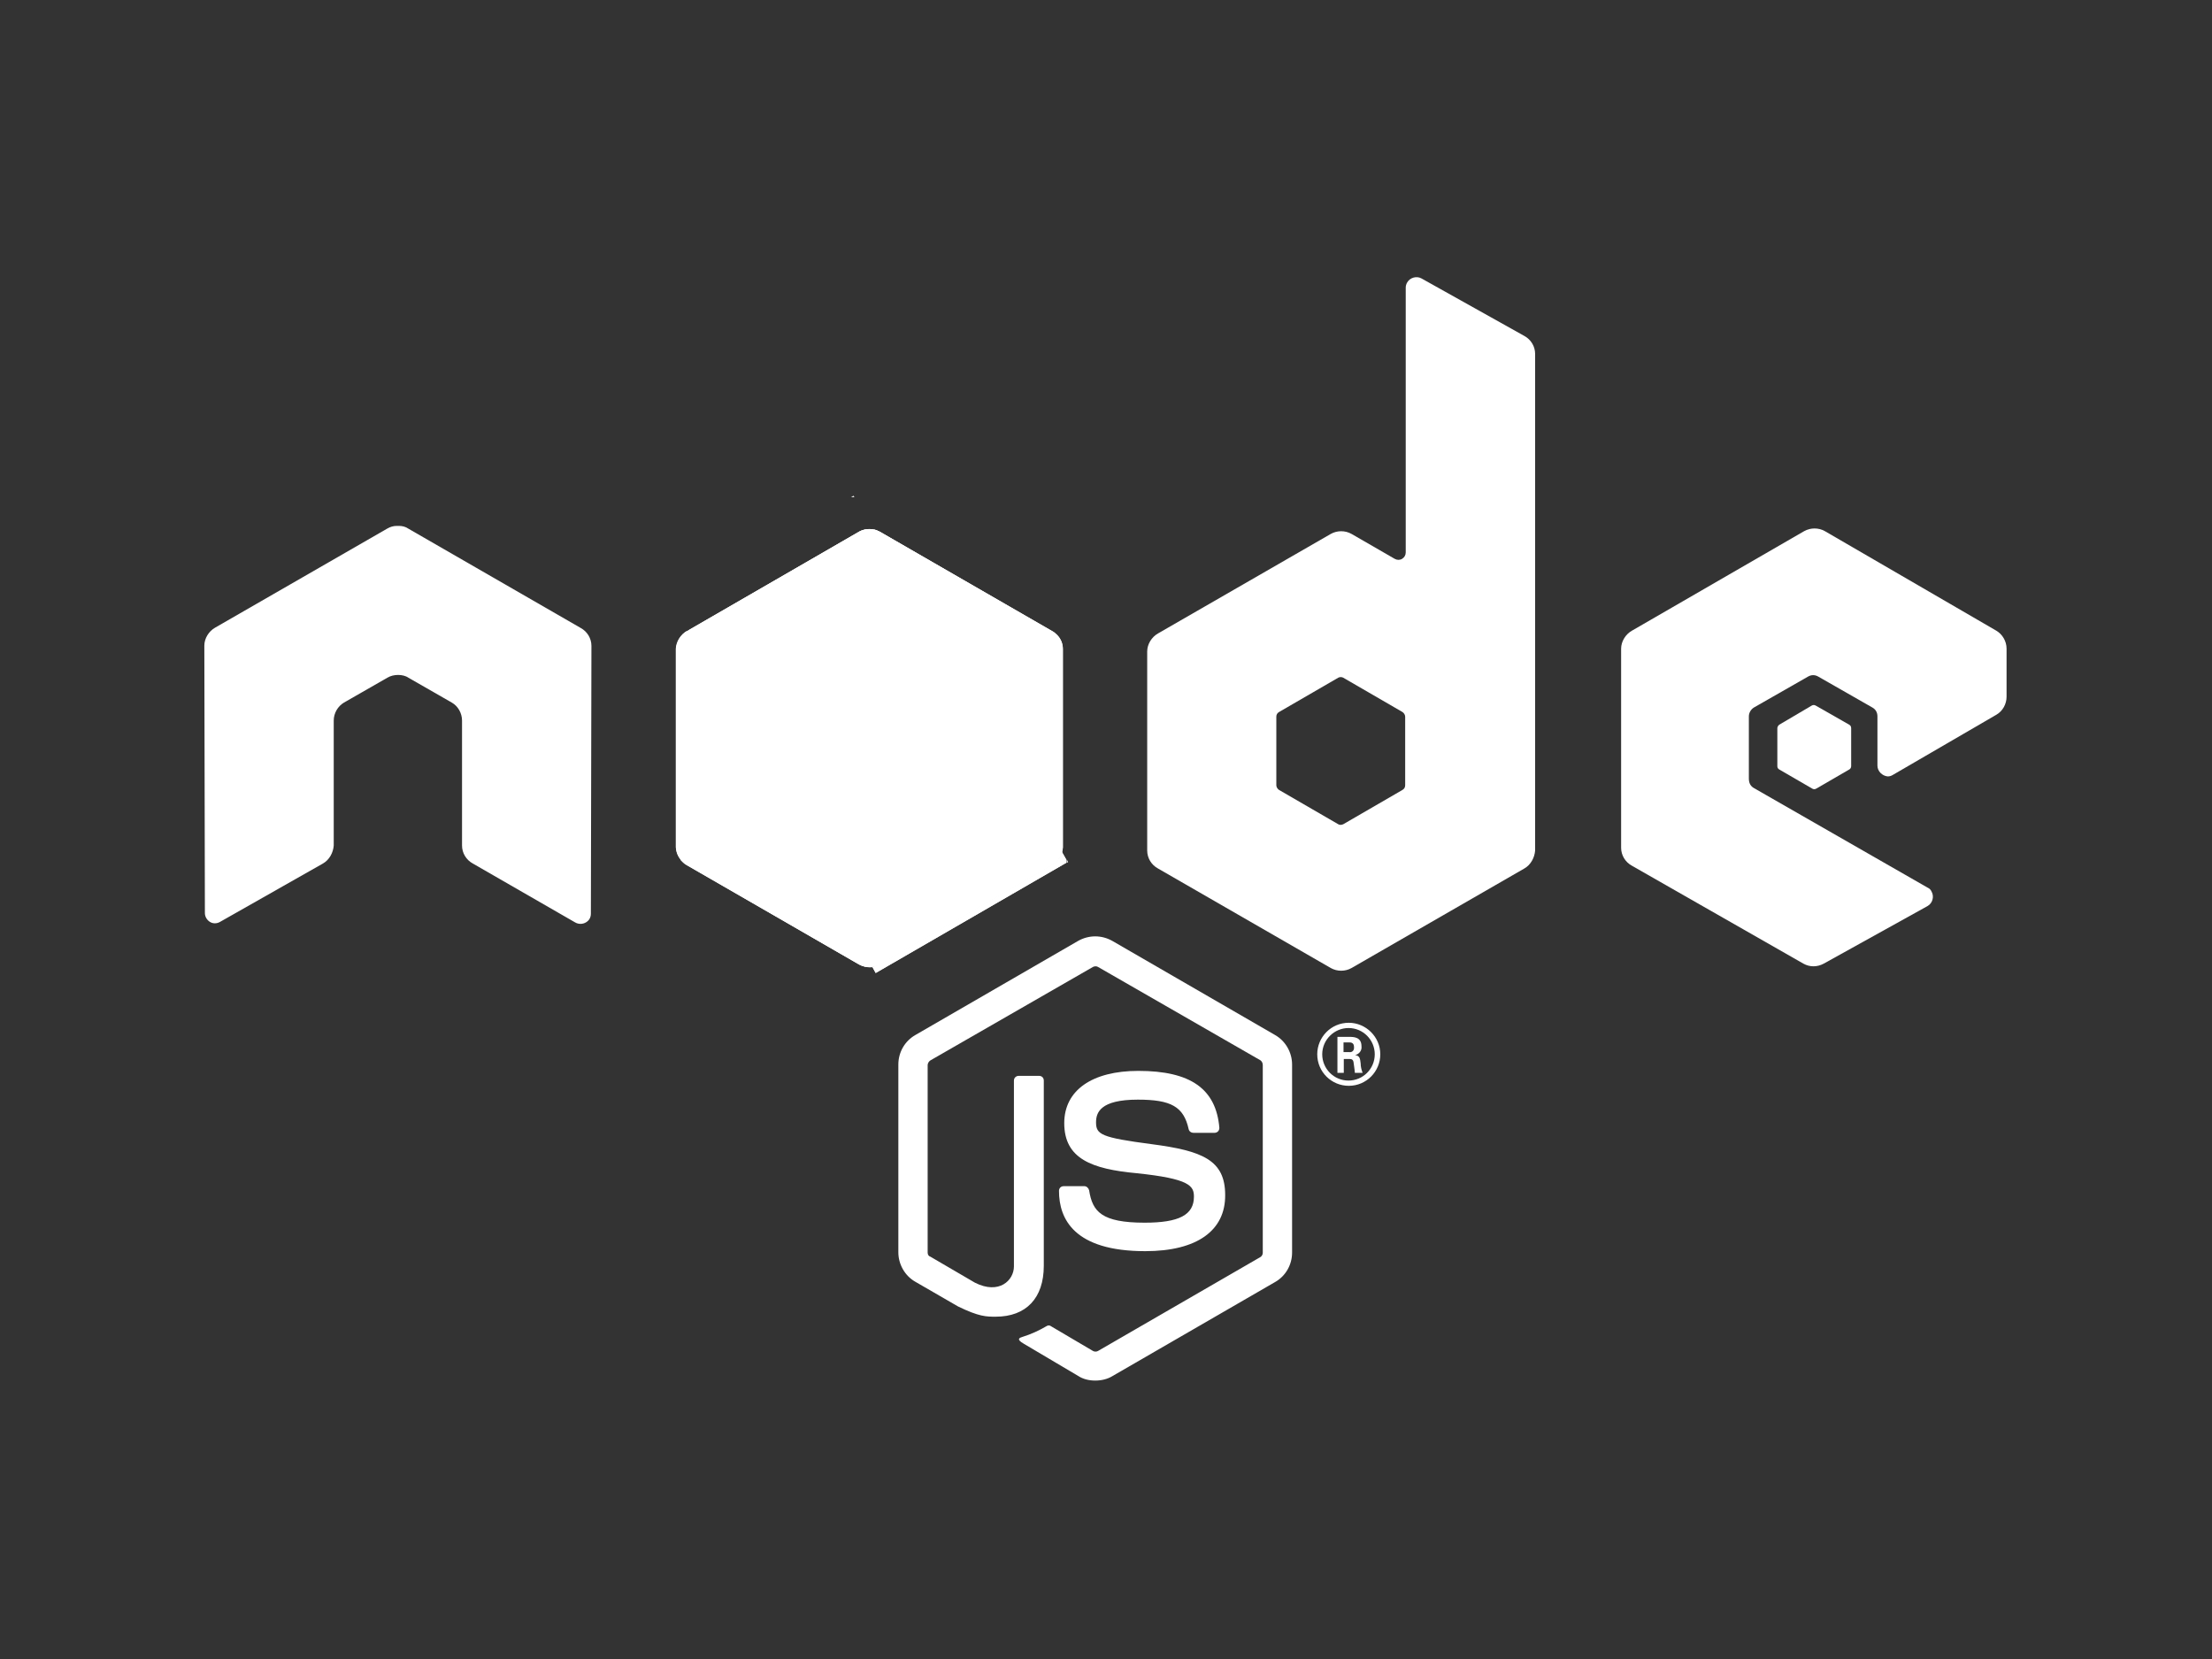 <?xml version="1.0" encoding="UTF-8" standalone="no"?>
<!-- Generator: Adobe Illustrator 26.0.3, SVG Export Plug-In . SVG Version: 6.00 Build 0)  -->

<svg
   version="1.0"
   id="katman_1"
   x="0px"
   y="0px"
   viewBox="0 0 800 600"
   style="enable-background:new 0 0 800 600;"
   xml:space="preserve"
   sodipodi:docname="Node JS.svg"
   inkscape:version="1.3.2 (091e20ef0f, 2023-11-25)"
   xmlns:inkscape="http://www.inkscape.org/namespaces/inkscape"
   xmlns:sodipodi="http://sodipodi.sourceforge.net/DTD/sodipodi-0.dtd"
   xmlns="http://www.w3.org/2000/svg"
   xmlns:svg="http://www.w3.org/2000/svg"><rect x="0" y="0" width="800" height="600" fill="#333333" stroke="none"/><defs
   id="defs40" /><sodipodi:namedview
   id="namedview40"
   pagecolor="#ffffff"
   bordercolor="#000000"
   borderopacity="0.25"
   inkscape:showpageshadow="2"
   inkscape:pageopacity="0.0"
   inkscape:pagecheckerboard="0"
   inkscape:deskcolor="#d1d1d1"
   inkscape:zoom="1.4133333"
   inkscape:cx="400.11792"
   inkscape:cy="300"
   inkscape:window-width="2560"
   inkscape:window-height="1052"
   inkscape:window-x="0"
   inkscape:window-y="0"
   inkscape:window-maximized="1"
   inkscape:current-layer="katman_1" />
<style
   type="text/css"
   id="style1">
	.st0{fill:#699F63;}
	.st1{fill-rule:evenodd;clip-rule:evenodd;fill:#333333;}
	.st2{fill-rule:evenodd;clip-rule:evenodd;fill:#699F63;}
	.st3{fill-rule:evenodd;clip-rule:evenodd;fill:url(#SVGID_1_);}
	.st4{fill:none;}
	.st5{fill:url(#SVGID_00000013164395776078224130000015716384145689473701_);}
	.st6{fill:url(#SVGID_00000104691625543940297370000011366655636974680971_);}
	.st7{fill:url(#SVGID_00000015323178900347594040000014916163577798326962_);}
	.st8{fill:url(#SVGID_00000012463727148455555610000006123014352418132670_);}
	.st9{fill:url(#SVGID_00000044135551797696037690000012925506725738924460_);}
	.st10{fill:url(#SVGID_00000076600993853275803470000007153698136801308048_);}
</style>
<g
   id="g40"
   style="fill:#ffffff">
	<path
   class="st0"
   d="M396.1,499.3c-2.2,0-4.4-0.5-6.2-1.7L370.3,486c-3-1.7-1.5-2.2-0.5-2.5c3.2-1,6-2.3,8.9-4   c0.5-0.2,1-0.2,1.5,0.2l15.1,8.9c0.5,0.3,1.3,0.3,1.8,0l58.8-34c0.5-0.3,0.8-1,0.8-1.5v-67.9c0-0.7-0.3-1.3-0.8-1.7l-58.8-33.8   c-0.5-0.3-1.2-0.3-1.8,0l-58.8,33.8c-0.5,0.3-1,1-1,1.7V453c0,0.7,0.3,1.3,1,1.5l16.1,9.4c8.7,4.4,14.1-0.8,14.1-5.9v-67.2   c0-1,0.8-1.7,1.7-1.7l0,0h7.4c1,0,1.7,0.7,1.7,1.7l0,0v67c0,11.7-6.4,18.4-17.4,18.4c-3.4,0-6,0-13.6-3.7l-15.4-8.9   c-3.9-2.2-6.2-6.4-6.2-10.7v-67.9c0-4.4,2.3-8.5,6.2-10.7l58.8-34c3.9-2.2,8.5-2.2,12.4,0l58.8,34c3.9,2.2,6.2,6.4,6.2,10.7V453   c0,4.4-2.3,8.5-6.2,10.7l-58.8,34C400.5,498.8,398.3,499.3,396.1,499.3z"
   id="path1"
   style="fill:#ffffff" />
	<path
   class="st0"
   d="M414.2,452.5c-25.8,0-31.2-11.7-31.2-21.8c0-1,0.7-1.7,1.7-1.7l0,0h7.5c0.8,0,1.5,0.7,1.7,1.5   c1.2,7.7,4.5,11.7,20.1,11.7c12.4,0,17.8-2.8,17.8-9.4c0-3.9-1.5-6.5-20.8-8.5c-16.1-1.5-26.1-5.2-26.1-18.1   c0-11.9,10.1-18.9,26.8-18.9c18.9,0,28.1,6.5,29.3,20.6c0,0.5-0.2,1-0.5,1.3c-0.3,0.3-0.8,0.5-1.2,0.5h-7.7c-0.8,0-1.5-0.5-1.7-1.3   c-1.8-8.2-6.4-10.7-18.4-10.7c-13.6,0-15.1,4.7-15.1,8.2c0,4.4,1.8,5.5,20.1,7.9s26.6,5.7,26.6,18.4   C443.2,445,433,452.5,414.2,452.5z"
   id="path2"
   style="fill:#ffffff" />
	<path
   class="st0"
   d="M499.2,381.3c0,6.2-5,11.4-11.4,11.4c-6.2,0-11.4-5-11.4-11.4c0-6.2,5-11.4,11.4-11.4   C494,369.9,499.2,375,499.2,381.3z M478.2,381.3c0,5.2,4.2,9.5,9.5,9.5c5.2,0,9.5-4.2,9.5-9.5c0-5.2-4.2-9.5-9.5-9.5l0,0   C482.6,371.8,478.2,376,478.2,381.3L478.2,381.3z M483.6,375h4.4c1.5,0,4.4,0,4.4,3.4c0.2,1.5-0.8,2.8-2.3,3.2c1.7,0.2,1.8,1.3,2,3   c0,1.2,0.3,2.3,0.7,3.4H490c0-0.7-0.5-3.9-0.5-4c-0.2-0.7-0.5-1-1.3-1h-2.2v5h-2.3V375z M485.9,380.5h2c1,0.2,1.8-0.5,1.8-1.5   c0-0.2,0-0.2,0-0.3c0-1.7-1.2-1.7-1.8-1.7h-2V380.5z"
   id="path3"
   style="fill:#ffffff" />
	<path
   class="st1"
   d="M213.9,233.6c0-2.7-1.5-5.2-3.9-6.5l-62.3-35.9c-1-0.7-2.2-1-3.4-1h-0.8c-1.2,0-2.3,0.3-3.5,1L77.8,227   c-2.3,1.3-3.9,3.9-3.9,6.5l0.2,96.7c0,1.3,0.7,2.5,1.8,3.2s2.5,0.7,3.7,0l37.2-21.1c2.3-1.3,3.7-3.9,3.9-6.5v-45.2   c0-2.7,1.5-5.2,3.7-6.5l15.7-9c1.2-0.7,2.5-1,3.9-1c1.3,0,2.7,0.3,3.7,1l15.7,9c2.3,1.3,3.7,3.9,3.7,6.5v45.2   c0,2.7,1.5,5.2,3.9,6.5l37,21.3c1.2,0.7,2.7,0.7,3.9,0c1.2-0.7,1.8-1.8,1.8-3.2L213.9,233.6z"
   id="path4"
   style="fill:#ffffff" />
	<path
   class="st1"
   d="M514.1,100.7c-1.8-1-4.2-0.3-5.2,1.5c-0.3,0.5-0.5,1.2-0.5,1.8v95.8c0,1-0.5,1.8-1.3,2.3   c-0.8,0.5-1.8,0.5-2.7,0l-15.6-9c-2.3-1.3-5.2-1.3-7.5,0l-62.5,36c-2.3,1.3-3.9,3.9-3.9,6.5v72c0,2.7,1.5,5.2,3.9,6.5l62.5,36   c2.3,1.3,5.2,1.3,7.5,0l62.5-36c2.3-1.3,3.7-3.9,3.9-6.5V128c0-2.7-1.5-5.2-3.9-6.5L514.1,100.7z M508.2,284c0,0.7-0.3,1.3-1,1.7   l-21.4,12.4c-0.7,0.3-1.3,0.3-1.8,0l-21.4-12.4c-0.5-0.3-1-1-1-1.7v-24.8c0-0.7,0.3-1.3,1-1.7l21.4-12.4c0.5-0.3,1.3-0.3,1.8,0   l21.4,12.4c0.5,0.3,1,1,1,1.7V284z"
   id="path5"
   style="fill:#ffffff" />
	<path
   class="st1"
   d="M722,258.5c2.3-1.3,3.7-3.9,3.7-6.5v-17.4c0-2.7-1.5-5.2-3.7-6.5l-62-36c-2.3-1.3-5.2-1.3-7.5,0l-62.3,36   c-2.3,1.3-3.9,3.9-3.9,6.5v72c0,2.7,1.5,5.2,3.9,6.5l62,35.4c2.3,1.3,5,1.3,7.4,0l37.5-20.8c1.8-1,2.5-3.4,1.5-5.2   c-0.3-0.7-0.8-1.2-1.5-1.5l-62.8-36c-1.2-0.7-1.8-1.8-1.8-3.4v-22.5c0-1.3,0.7-2.5,1.8-3.2l19.6-11.2c1.2-0.7,2.5-0.7,3.7,0   l19.6,11.2c1.2,0.7,1.8,1.8,1.8,3.2v17.8c0,2,1.7,3.7,3.7,3.9c0.7,0,1.3-0.2,1.8-0.5L722,258.5z"
   id="path6"
   style="fill:#ffffff" />
	<path
   class="st2"
   d="M655.2,255.2c0.5-0.3,1-0.3,1.5,0l12.1,6.9c0.5,0.3,0.7,0.7,0.7,1.3v13.7c0,0.5-0.3,1-0.7,1.2l-11.9,6.9   c-0.5,0.3-1,0.3-1.5,0l-11.9-6.9c-0.5-0.3-0.7-0.7-0.7-1.2v-13.7c0-0.5,0.3-1,0.7-1.3L655.2,255.2z"
   id="path7"
   style="fill:#ffffff" />
	
		<linearGradient
   id="SVGID_1_"
   gradientUnits="userSpaceOnUse"
   x1="438.98"
   y1="41.697"
   x2="382.908"
   y2="156.11"
   gradientTransform="matrix(1 0 0 1 -99.255 177.342)">
		<stop
   offset="0"
   style="stop-color:#41873F"
   id="stop7" />
		<stop
   offset="0.33"
   style="stop-color:#418B3D"
   id="stop8" />
		<stop
   offset="0.64"
   style="stop-color:#409637"
   id="stop9" />
		<stop
   offset="0.93"
   style="stop-color:#3FA92D"
   id="stop10" />
		<stop
   offset="1"
   style="stop-color:#3FAE2A"
   id="stop11" />
	</linearGradient>
	<path
   class="st3"
   d="M318.2,192.3c-2.3-1.3-5.2-1.3-7.5,0l-62,35.9c-2.3,1.3-3.7,3.9-3.7,6.5v71.7c0,2.7,1.5,5.2,3.7,6.5l62,35.9   c2.3,1.3,5.2,1.3,7.5,0l62-35.9c2.3-1.3,3.7-3.9,3.7-6.5v-71.7c0-2.7-1.5-5.2-3.7-6.5L318.2,192.3z"
   id="path11"
   style="fill:#ffffff" />
	<g
   id="g39"
   style="fill:#ffffff">
		<g
   id="g38"
   style="fill:#ffffff">
			<path
   class="st4"
   d="M310.7,192.3l-62.2,35.9c-2.3,1.3-3.9,3.9-4,6.5v71.7c0,1.8,0.7,3.5,2,4.7l69.7-119.5     C314.4,191.2,312.4,191.3,310.7,192.3z"
   id="path12"
   style="fill:#ffffff" />
			<path
   class="st4"
   d="M316.6,349.5c0.7-0.2,1.2-0.3,1.7-0.7l62.2-35.9c2.3-1.3,3.9-3.9,3.9-6.5v-71.7c0-2-0.8-3.9-2.3-5.2     L316.6,349.5z"
   id="path13"
   style="fill:#ffffff" />
			
				<linearGradient
   id="SVGID_00000106146843882174063400000000726912293163317905_"
   gradientUnits="userSpaceOnUse"
   x1="404.185"
   y1="101.414"
   x2="561.529"
   y2="-14.841"
   gradientTransform="matrix(1 0 0 1 -99.255 177.342)">
				<stop
   offset="0.14"
   style="stop-color:#41873F"
   id="stop13" />
				<stop
   offset="0.4"
   style="stop-color:#54A044"
   id="stop14" />
				<stop
   offset="0.71"
   style="stop-color:#66B748"
   id="stop15" />
				<stop
   offset="0.91"
   style="stop-color:#6CC04A"
   id="stop16" />
			</linearGradient>
			<path
   style="fill:#ffffff"
   d="M380.4,228.2l-62.3-35.9     c-0.7-0.3-1.3-0.7-2-0.8l-69.9,119.6c0.7,0.7,1.3,1.3,2,1.7l62.3,35.9c1.7,1,3.9,1.3,5.9,0.7l65.5-120     C381.6,229,381.1,228.5,380.4,228.2z"
   id="path16" />
			<path
   class="st4"
   d="M384.4,306.4v-71.7c0-2.7-1.5-5.2-3.9-6.5l-62.3-35.9c-0.7-0.3-1.5-0.7-2.3-0.8l68.2,116.6     C384.2,307.6,384.4,306.9,384.4,306.4z"
   id="path17"
   style="fill:#ffffff" />
			<path
   class="st4"
   d="M248.4,228.2c-2.3,1.3-3.9,3.9-4,6.5v71.7c0.2,2.7,1.7,5.2,4,6.5l62.3,35.9c1.5,0.8,3.2,1.2,4.9,1     l-66.7-121.6L248.4,228.2z"
   id="path18"
   style="fill:#ffffff" />
			
				<linearGradient
   id="SVGID_00000020357262043845268250000012958165676398542247_"
   gradientUnits="userSpaceOnUse"
   x1="263.687"
   y1="-161.842"
   x2="407.196"
   y2="-161.842"
   gradientTransform="matrix(1 0 0 1 -20.945 341.362)">
				<stop
   offset="9.000000e-02"
   style="stop-color:#6CC04A"
   id="stop18" />
				<stop
   offset="0.29"
   style="stop-color:#66B748"
   id="stop19" />
				<stop
   offset="0.6"
   style="stop-color:#54A044"
   id="stop20" />
				<stop
   offset="0.86"
   style="stop-color:#41873F"
   id="stop21" />
			</linearGradient>
			<polygon
   style="fill:#ffffff"
   points="308.7,179.3 307.8,179.8      309,179.8    "
   id="polygon21" />
			
				<linearGradient
   id="SVGID_00000078008287630686272380000014348614742781274552_"
   gradientUnits="userSpaceOnUse"
   x1="341.982"
   y1="93.171"
   x2="485.507"
   y2="93.171"
   gradientTransform="matrix(1 0 0 1 -99.255 177.342)">
				<stop
   offset="9.000000e-02"
   style="stop-color:#6CC04A"
   id="stop22" />
				<stop
   offset="0.29"
   style="stop-color:#66B748"
   id="stop23" />
				<stop
   offset="0.6"
   style="stop-color:#54A044"
   id="stop24" />
				<stop
   offset="0.86"
   style="stop-color:#41873F"
   id="stop25" />
			</linearGradient>
			<path
   style="fill:#ffffff"
   d="M380.4,312.8c1.8-1,3.2-2.7,3.7-4.7     l-68.2-116.6c-1.8-0.3-3.7,0-5.2,0.8L248.9,228l66.8,121.6c1-0.2,1.8-0.5,2.7-1L380.4,312.8z"
   id="path25" />
			
				<linearGradient
   id="SVGID_00000107586763614814849000000001545238243711281086_"
   gradientUnits="userSpaceOnUse"
   x1="263.687"
   y1="-29.905"
   x2="407.196"
   y2="-29.905"
   gradientTransform="matrix(1 0 0 1 -20.945 341.362)">
				<stop
   offset="9.000000e-02"
   style="stop-color:#6CC04A"
   id="stop26" />
				<stop
   offset="0.29"
   style="stop-color:#66B748"
   id="stop27" />
				<stop
   offset="0.6"
   style="stop-color:#54A044"
   id="stop28" />
				<stop
   offset="0.86"
   style="stop-color:#41873F"
   id="stop29" />
			</linearGradient>
			<polygon
   style="fill:#ffffff"
   points="386.3,311.8 385.9,311      385.9,312    "
   id="polygon29" />
			
				<linearGradient
   id="SVGID_00000029737077693028499450000013262277205737014449_"
   gradientUnits="userSpaceOnUse"
   x1="341.982"
   y1="152.544"
   x2="485.507"
   y2="152.544"
   gradientTransform="matrix(1 0 0 1 -99.255 177.342)">
				<stop
   offset="9.000000e-02"
   style="stop-color:#6CC04A"
   id="stop30" />
				<stop
   offset="0.29"
   style="stop-color:#66B748"
   id="stop31" />
				<stop
   offset="0.6"
   style="stop-color:#54A044"
   id="stop32" />
				<stop
   offset="0.86"
   style="stop-color:#41873F"
   id="stop33" />
			</linearGradient>
			<path
   style="fill:#ffffff"
   d="M380.4,312.8l-62.2,35.9     c-0.8,0.5-1.8,0.8-2.7,1l1.2,2.2l69-39.9v-1l-1.7-3C383.6,310.1,382.2,311.8,380.4,312.8z"
   id="path33" />
			
				<linearGradient
   id="SVGID_00000062911253570329171670000010728065855519466920_"
   gradientUnits="userSpaceOnUse"
   x1="506.367"
   y1="38.287"
   x2="417.854"
   y2="218.863"
   gradientTransform="matrix(1 0 0 1 -99.255 177.342)">
				<stop
   offset="0"
   style="stop-color:#41873F"
   id="stop34" />
				<stop
   offset="0.33"
   style="stop-color:#418B3D"
   id="stop35" />
				<stop
   offset="0.64"
   style="stop-color:#409637"
   id="stop36" />
				<stop
   offset="0.93"
   style="stop-color:#3FA92D"
   id="stop37" />
				<stop
   offset="1"
   style="stop-color:#3FAE2A"
   id="stop38" />
			</linearGradient>
			<path
   style="fill:#ffffff"
   d="M380.4,312.8l-62.2,35.9     c-0.8,0.5-1.8,0.8-2.7,1l1.2,2.2l69-39.9v-1l-1.7-3C383.6,310.1,382.2,311.8,380.4,312.8z"
   id="path38" />
		</g>
	</g>
</g>
</svg>
